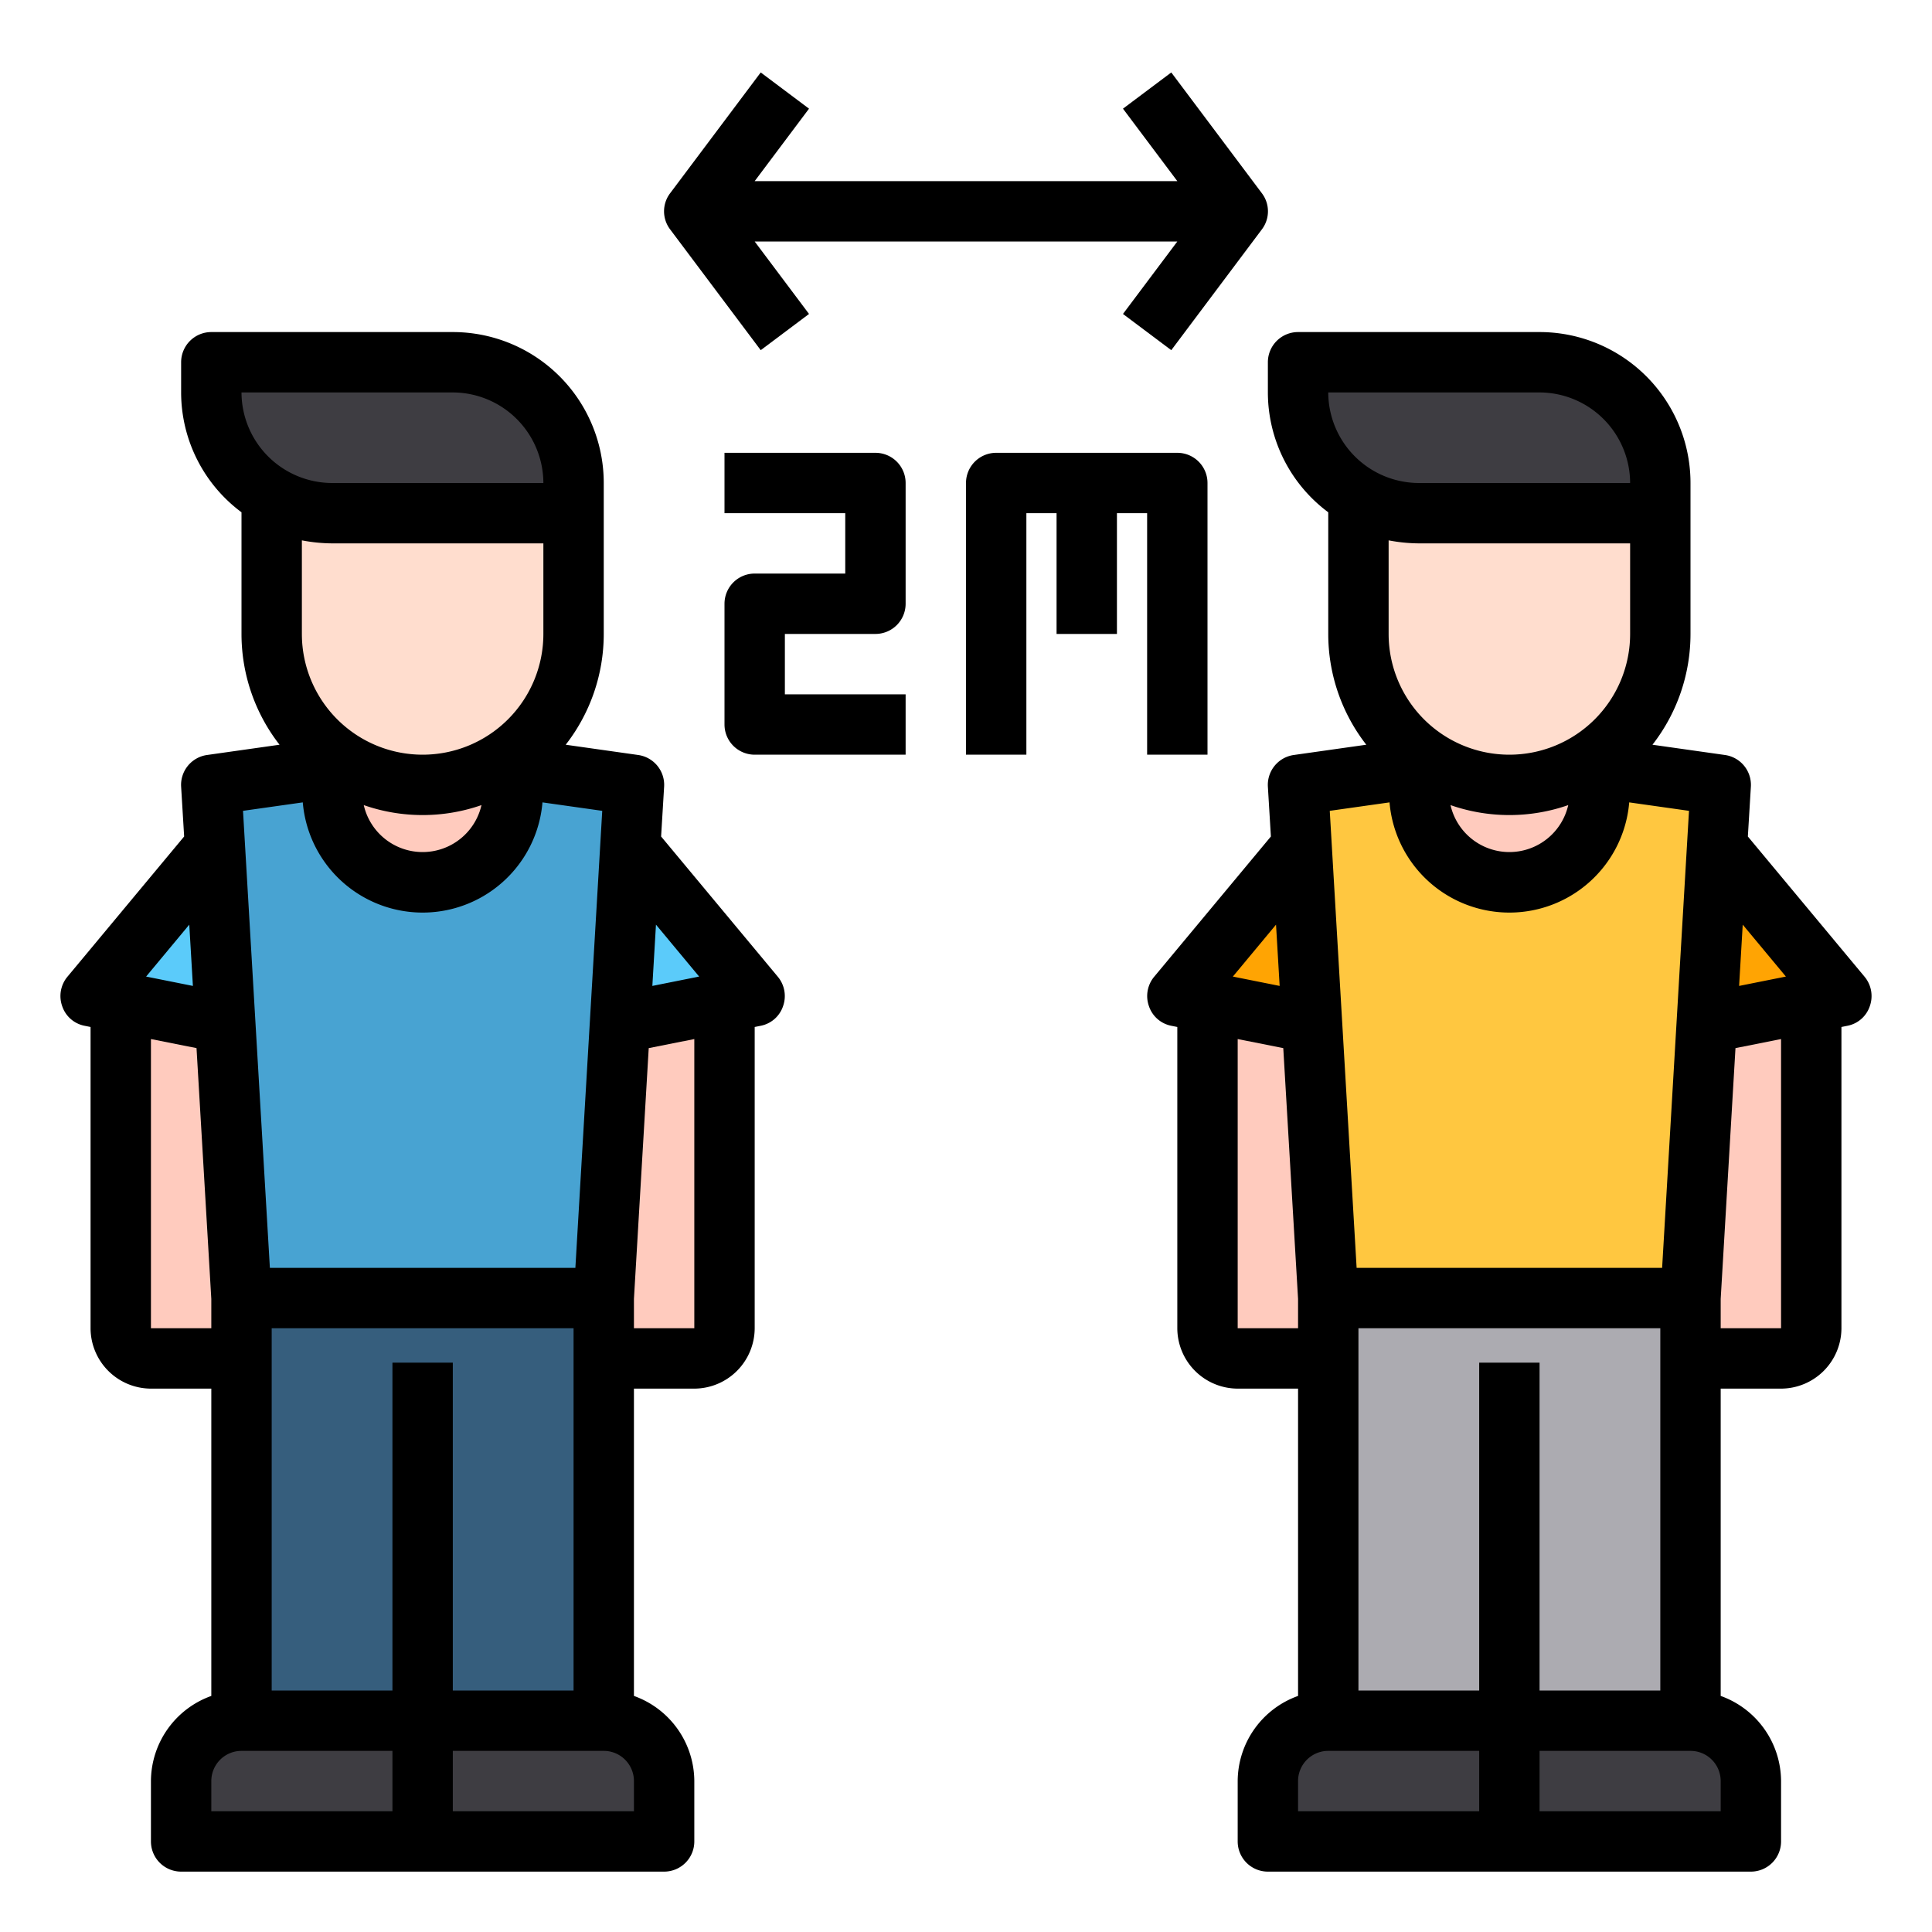 <svg id="Social_Distancing" height="512" viewBox="0 0 64 64" width="512" xmlns="http://www.w3.org/2000/svg" data-name="Social Distancing"><path d="m8 31v14h-3a1 1 0 0 1 -1-1v-11z" fill="#ffcbbe"/><path d="m8 34-5-1 5-6z" fill="#5bcbfa"/><path d="m20 33v12h3a1 1 0 0 0 1-1v-11z" fill="#ffcbbe"/><path d="m20 34 5-1-5-6z" fill="#5bcbfa"/><path d="m20 43h-12l-1-17 7-1 7 1z" fill="#48a3d2"/><path d="m8 43h12v15h-12z" fill="#365e7d"/><path d="m8 57h6v4h-8v-2a2 2 0 0 1 2-2z" fill="#3e3d42"/><path d="m20 57h-6v4h8v-2a2 2 0 0 0 -2-2z" fill="#3e3d42"/><circle cx="14" cy="26.225" fill="#ffcbbe" r="3"/><path d="m44 31v14h-3a1 1 0 0 1 -1-1v-11z" fill="#ffcbbe"/><path d="m44 34-5-1 5-6z" fill="#ffa403"/><path d="m56 31v14h3a1 1 0 0 0 1-1v-11z" fill="#ffcbbe"/><path d="m56 34 5-1-5-6z" fill="#ffa403"/><path d="m56 43h-12l-1-17 7-1 7 1z" fill="#ffc740"/><path d="m44 43h12v15h-12z" fill="#acabb1"/><path d="m44 57h6v4h-8v-2a2 2 0 0 1 2-2z" fill="#3e3d42"/><path d="m56 57h-6v4h8v-2a2 2 0 0 0 -2-2z" fill="#3e3d42"/><circle cx="50" cy="26.225" fill="#ffcbbe" r="3"/><path d="m50 26a5 5 0 0 1 -5-5v-5l10 1v4a5 5 0 0 1 -5 5z" fill="#ffddce"/><path d="m55 17h-8a4 4 0 0 1 -4-4v-1h8a4 4 0 0 1 4 4z" fill="#3e3d42"/><path d="m14 26a5 5 0 0 1 -5-5v-5l10 1v4a5 5 0 0 1 -5 5z" fill="#ffddce"/><path d="m19 17h-8a4 4 0 0 1 -4-4v-1h8a4 4 0 0 1 4 4z" fill="#3e3d42"/><path d="m29 15h-5v2h4v2h-3a1 1 0 0 0 -1 1v4a1 1 0 0 0 1 1h5v-2h-4v-2h3a1 1 0 0 0 1-1v-4a1 1 0 0 0 -1-1z"/><path d="m40 16v9h-2v-8h-1v4h-2v-4h-1v8h-2v-9a1 1 0 0 1 1-1h6a1 1 0 0 1 1 1z"/><path d="m41.8 7.6-3 4-1.6-1.2 1.8-2.4h-14l1.8 2.4-1.6 1.2-3-4a.99.99 0 0 1 0-1.2l3-4 1.6 1.2-1.8 2.4h14l-1.8-2.4 1.6-1.2 3 4a.99.99 0 0 1 0 1.2z"/><path d="m61.77 32.36-3.87-4.65.1-1.65a1 1 0 0 0 -.86-1.05l-2.4-.34a5.969 5.969 0 0 0 1.26-3.67v-5a5 5 0 0 0 -5-5h-8a1 1 0 0 0 -1 1v1a4.952 4.952 0 0 0 2 3.97v4.03a5.969 5.969 0 0 0 1.26 3.67l-2.4.34a1 1 0 0 0 -.86 1.05l.1 1.65-3.87 4.65a1 1 0 0 0 -.17.97.978.978 0 0 0 .74.65l.2.04v9.98a2.006 2.006 0 0 0 2 2h2v10.18a3.01 3.01 0 0 0 -2 2.82v2a1 1 0 0 0 1 1h16a1 1 0 0 0 1-1v-2a3.01 3.01 0 0 0 -2-2.82v-10.18h2a2.006 2.006 0 0 0 2-2v-9.98l.2-.04a.978.978 0 0 0 .74-.65 1 1 0 0 0 -.17-.97zm-17.77-19.36h7a3.009 3.009 0 0 1 3 3h-7a3.009 3.009 0 0 1 -3-3zm6 12a4 4 0 0 1 -4-4v-3.1a5.468 5.468 0 0 0 1 .1h7v3a4 4 0 0 1 -4 4zm1.95 1.67a2 2 0 0 1 -3.9 0 5.926 5.926 0 0 0 3.9 0zm-5.92-.09a3.984 3.984 0 0 0 7.94 0l1.98.28-.89 15.14h-10.12l-.89-15.14zm-5.19 5.77 1.43-1.72.12 2.03zm.16 11.65v-9.58l1.51.3.49 8.31v.97zm8 16h-6v-1a1 1 0 0 1 1-1h5zm0-14.86v10.86h-4v-12h10v12h-4v-10.86zm8 14.86h-6v-2h5a1 1 0 0 1 1 1zm2-16h-2v-.97l.49-8.31 1.51-.3zm-1.39-11.34.12-2.03 1.43 1.72z"/><path d="m25.77 32.36-3.87-4.65.1-1.65a1 1 0 0 0 -.86-1.05l-2.4-.34a5.969 5.969 0 0 0 1.26-3.67v-5a5 5 0 0 0 -5-5h-8a1 1 0 0 0 -1 1v1a4.952 4.952 0 0 0 2 3.97v4.03a5.969 5.969 0 0 0 1.26 3.67l-2.4.34a1 1 0 0 0 -.86 1.05l.1 1.65-3.87 4.65a1 1 0 0 0 -.17.97.978.978 0 0 0 .74.65l.2.04v9.98a2.006 2.006 0 0 0 2 2h2v10.18a3.01 3.01 0 0 0 -2 2.82v2a1 1 0 0 0 1 1h16a1 1 0 0 0 1-1v-2a3.01 3.01 0 0 0 -2-2.82v-10.18h2a2.006 2.006 0 0 0 2-2v-9.98l.2-.04a.978.978 0 0 0 .74-.65 1 1 0 0 0 -.17-.97zm-17.77-19.36h7a3.009 3.009 0 0 1 3 3h-7a3.009 3.009 0 0 1 -3-3zm6 12a4 4 0 0 1 -4-4v-3.1a5.468 5.468 0 0 0 1 .1h7v3a4 4 0 0 1 -4 4zm1.95 1.67a2 2 0 0 1 -3.9 0 5.926 5.926 0 0 0 3.9 0zm-5.92-.09a3.984 3.984 0 0 0 7.94 0l1.98.28-.89 15.14h-10.12l-.89-15.14zm-5.19 5.77 1.43-1.72.12 2.03zm.16 11.65v-9.58l1.51.3.49 8.31v.97zm8 16h-6v-1a1 1 0 0 1 1-1h5zm0-14.86v10.86h-4v-12h10v12h-4v-10.86zm8 14.86h-6v-2h5a1 1 0 0 1 1 1zm2-16h-2v-.97l.49-8.31 1.51-.3zm-1.39-11.34.12-2.03 1.43 1.72z"/></svg>